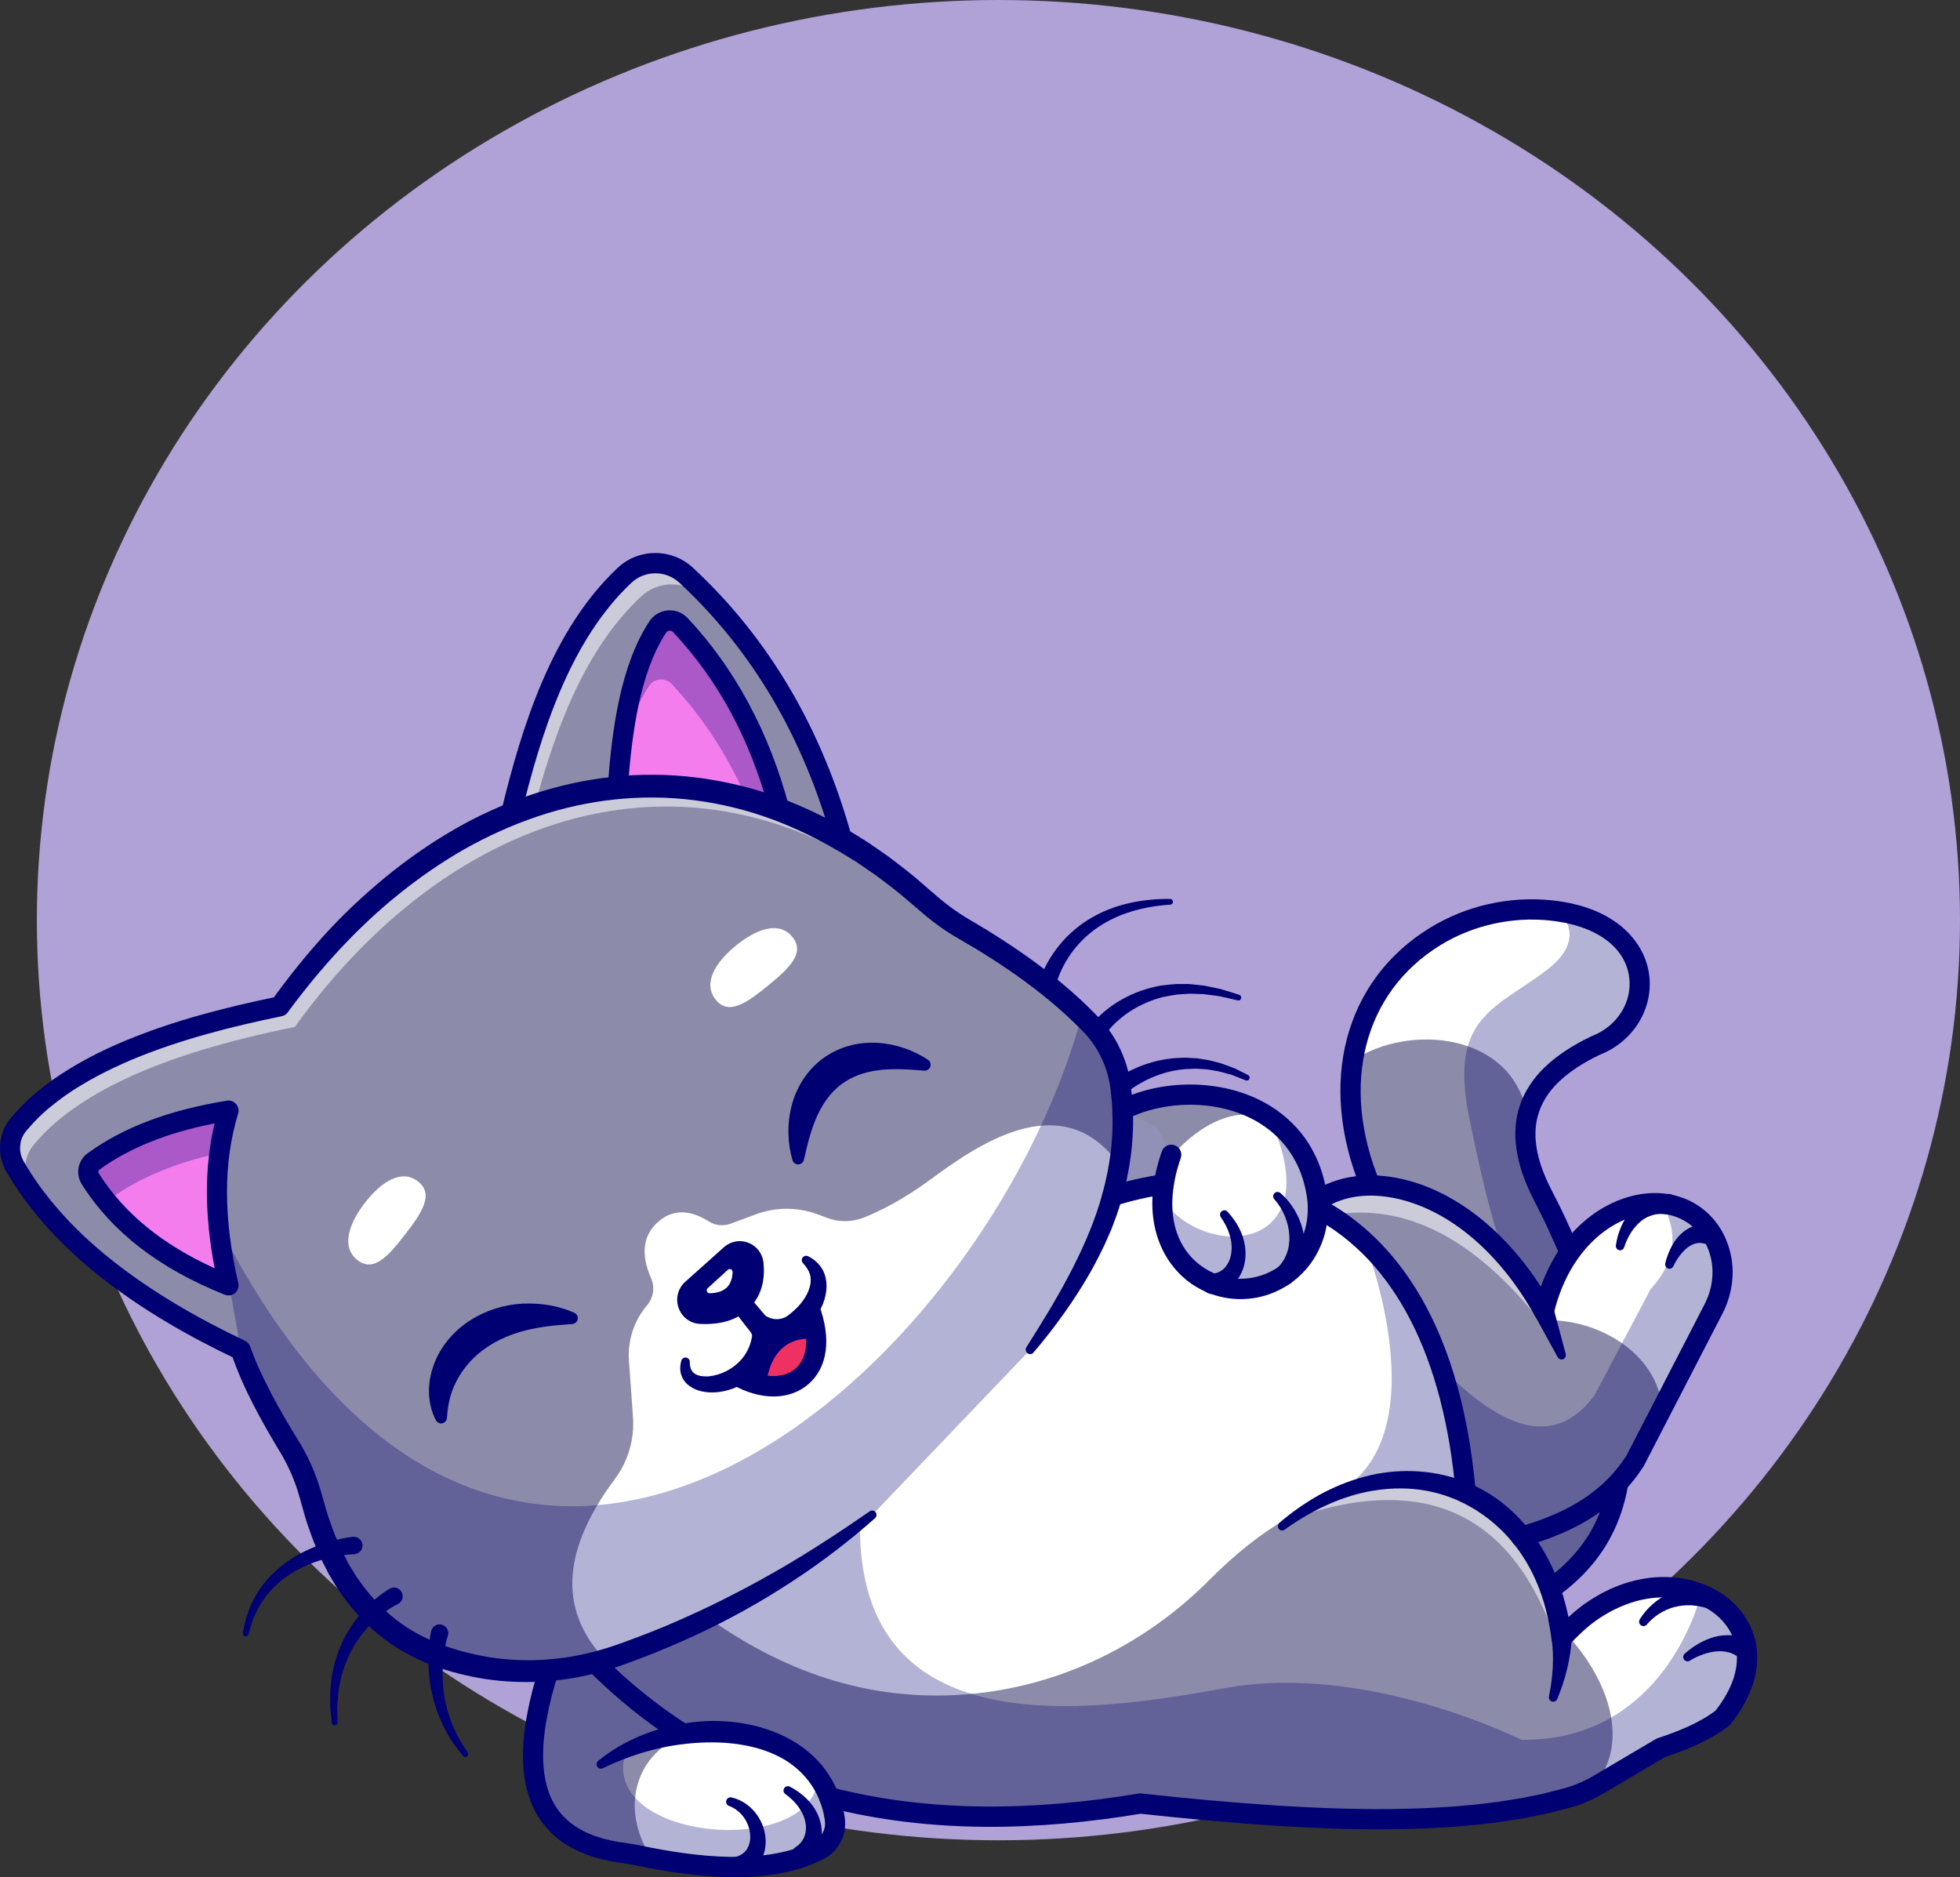 <svg width="638" height="611" viewBox="0 0 638 611" fill="none" xmlns="http://www.w3.org/2000/svg">
<rect x="0" y="0" width="638" height="611" fill="#333333" stroke="none"/>
<ellipse cx="325" cy="299.5" rx="313" ry="299.5" fill="#B0A2D7"/>
<g clip-path="url(#clip0_243_3847)">
<path d="M525.328 467.774C525.402 469.907 525.421 471.983 525.346 474.04C524.692 491.387 517.998 506.166 502.459 517.19L488.509 485.951L443.819 385.855C438.041 371.793 436.209 357.844 438.135 345.235C440.659 328.511 449.765 314.11 464.855 304.823C476.112 297.914 489.388 294.951 502.496 296.291C504.385 296.48 506.18 296.763 507.882 297.103C538.51 303.313 536.79 332.607 517.212 340.233C505.282 345.952 497.223 353.314 494.961 363.167C493.315 370.283 494.699 378.701 499.822 388.724C501.374 391.744 502.926 394.802 504.366 397.878C516.053 423.19 524.486 447.086 525.328 467.774Z" fill="#8C8CAA"/>
<path d="M519.419 340.252C507.47 345.971 499.43 353.333 497.148 363.185C492.754 336.25 458.89 332.815 440.322 345.235C442.865 328.511 451.953 314.11 467.062 304.823C478.318 297.914 491.595 294.951 504.703 296.291C540.848 300.047 540.081 332.211 519.419 340.252Z" fill="white"/>
<g opacity="0.3">
<path d="M504.366 397.916C516.053 423.209 524.486 447.105 525.346 467.774C525.178 467.944 525.028 468.076 524.879 468.227C516.464 476.173 488.734 405.617 488.734 405.617C488.734 405.617 484.676 395.783 478.131 363.185C471.587 330.588 487.481 328.153 503.693 315.563C513.884 307.654 511.266 300.991 507.919 297.141C538.548 303.35 536.827 332.645 517.25 340.271C505.32 345.99 497.26 353.351 494.998 363.204C493.352 370.32 494.736 378.739 499.86 388.762C501.374 391.782 502.926 394.821 504.366 397.916Z" fill="#000072"/>
</g>
<g opacity="0.3">
<path d="M525.347 474.04C524.692 491.387 517.998 506.166 502.459 517.189L488.51 485.951C500.963 481.93 513.884 477.778 525.347 474.04Z" fill="#000072"/>
</g>
<path d="M504.647 520.493C503.618 520.493 502.608 520.002 501.973 519.096C500.926 517.605 501.299 515.547 502.777 514.49C531.311 494.275 531.554 459.827 503.599 399.313C502.178 396.255 500.626 393.216 499.13 390.272C493.278 378.833 491.782 368.603 494.717 359.863C497.784 350.709 505.413 343.329 518.054 337.288C518.129 337.251 518.203 337.213 518.278 337.194C526.431 334.004 531.386 326.152 530.32 318.073C528.993 308.05 519.307 301.142 504.422 299.613C492.006 298.33 479.347 301.199 468.819 307.673C443.894 323 436.152 353.181 449.092 384.59C449.784 386.27 448.999 388.214 447.334 388.913C445.67 389.611 443.744 388.818 443.052 387.138C428.804 352.559 437.574 319.149 465.416 302.029C477.159 294.8 491.258 291.61 505.095 293.045C526.412 295.253 535.444 306.956 536.809 317.205C538.286 328.285 531.685 339.006 520.765 343.31C509.882 348.538 503.394 354.635 500.944 361.996C498.569 369.056 499.897 377.323 504.983 387.252C506.516 390.253 508.106 393.348 509.583 396.538C523.102 425.776 529.853 448.068 530.806 466.698C532.022 490.103 524.093 507.506 506.591 519.908C505.956 520.285 505.301 520.493 504.647 520.493Z" fill="#000072"/>
<path d="M390.62 380.135C389.91 379.192 371.136 358.901 371.136 358.901L364.33 365.281L360.889 389.328" fill="#9191B7"/>
<path d="M495.278 500.164C495.204 500.202 495.129 500.22 495.054 500.239L494.306 498.994C494.643 499.371 494.961 499.767 495.278 500.164Z" fill="#8C8CAA"/>
<path d="M495.278 500.164C495.204 500.202 495.129 500.22 495.054 500.239L494.306 498.994C494.643 499.371 494.961 499.767 495.278 500.164Z" fill="#8C8CAA"/>
<path d="M560.725 559.206C555.564 563.245 548.57 566.303 540.698 568.889L520.522 580.818C519.662 581.328 518.802 581.8 517.904 582.234C515.455 583.48 512.893 584.48 510.256 585.235C474.242 595.484 424.447 592.861 371.23 587.047C334.393 593.238 300.81 592.842 270.873 585.216C270.555 585.141 270.256 585.065 269.938 584.971C270.798 587.179 271.396 589.576 271.77 592.162C271.826 592.672 271.883 593.163 271.845 593.654C271.808 597.24 269.788 600.524 266.535 602.166C265.656 602.6 264.758 603.016 263.842 603.412C250.379 609.112 232.503 608.697 212.139 604.809C210.344 604.469 208.531 604.092 206.717 603.695C205.614 603.45 204.492 603.28 203.37 603.148C177.584 599.958 166.421 583.14 178.257 544.898C178.369 544.483 178.5 544.049 178.65 543.634L241.198 491.009L362.049 389.347C383.309 382.589 409.357 381.872 431.384 394.669L429.028 390.762C437.91 384.703 451.205 384.061 464.968 390.007C478.281 395.783 492.025 407.712 502.609 426.871C503.338 423.794 504.254 420.925 505.32 418.264C508.667 409.864 513.529 403.484 519.026 399.086C519.494 398.69 519.98 398.331 520.447 397.991C526.992 393.216 534.284 391.14 540.867 391.725C548.664 392.386 555.47 396.765 558.855 404.711C561.772 411.582 561.23 419.453 557.808 426.078L541.035 458.6L532.302 475.494C523.757 488.914 510.518 495.917 495.316 500.202C494.998 499.805 494.68 499.409 494.344 499.012L495.092 500.258C495.166 500.239 495.241 500.22 495.316 500.183C496.419 501.542 497.448 502.976 498.42 504.486C503.525 512.32 507.04 522.022 508.386 533.29C508.835 532.762 509.303 532.252 509.77 531.78C509.77 531.78 509.77 531.761 509.789 531.761C524.168 516.529 541.558 514.018 553.713 518.907C568.26 524.721 575.31 541.218 560.725 559.206Z" fill="#8C8CAA"/>
<g opacity="0.55">
<path d="M434.563 395.311C457.021 391.914 479.684 402.144 502.59 431.571C481.385 392.046 457.638 378.701 431.366 391.159L434.563 395.311Z" fill="white"/>
</g>
<path d="M429.907 390.158L431.366 394.651L429.01 390.743C429.309 390.555 429.608 390.347 429.907 390.158Z" fill="white"/>
<g opacity="0.55">
<path d="M420.67 494.256C463.659 479.269 494.063 491.651 508.2 539.387C508.2 492.67 460.125 465.037 420.67 494.256Z" fill="white"/>
</g>
<path d="M560.725 559.206C555.564 563.245 548.57 566.303 540.698 568.889L520.522 580.818C519.662 581.328 518.802 581.8 517.904 582.234C531.498 567.908 523.476 546.333 509.751 531.742C509.751 531.742 509.751 531.723 509.77 531.723C541.371 498.22 587.502 526.193 560.725 559.206Z" fill="white"/>
<path d="M474.598 485.101C461.228 478.835 447.447 482.497 447.447 482.497C425.905 488.669 410.778 497.068 393.5 514.415C373.118 534.857 346.566 548.088 318.013 551.165C285.383 554.676 256.624 545.106 230.521 526.608L241.179 490.99L362.03 389.328C383.291 382.57 409.338 381.853 431.366 394.651C461.938 416.244 475.364 446.917 474.598 485.101Z" fill="white"/>
<path d="M557.77 426.04L540.997 458.563C539.987 441.952 522.167 429.627 503.73 429.702C503.73 429.702 503.319 424.757 505.301 418.245C507.115 412.28 510.948 404.994 519.007 399.067C519.493 398.709 519.961 398.35 520.428 397.973C534.733 387.553 552.572 390.026 558.836 404.692C561.753 411.544 561.192 419.415 557.77 426.04Z" fill="white"/>
<path d="M166.346 264.92C173.919 233.663 184.072 205.312 203.351 187.21C208.961 181.944 217.674 181.982 223.321 187.21C247.555 209.672 264.496 238.363 274.108 273.263" fill="#8C8CAA"/>
<g opacity="0.55">
<path d="M245.124 211.767C240.057 205.52 234.578 199.649 228.632 194.138C222.985 188.909 214.271 188.89 208.661 194.157C190.692 211.012 180.65 236.758 173.246 265.468L166.346 264.92C173.919 233.682 184.072 205.312 203.351 187.21C208.961 181.963 217.693 181.982 223.321 187.21C231.418 194.704 238.692 202.896 245.124 211.767Z" fill="white"/>
</g>
<path d="M364.33 379.135C360.721 400.823 349.203 420.416 335.235 439.366L283.962 492.991C258.045 513.509 230.371 528.59 201.126 538.821C199.742 539.311 198.34 539.764 196.937 540.161C184.503 543.86 171.395 544.899 158.567 542.898C130.051 538.462 110.436 522.55 101.349 487.687C99.796 481.685 97.366 475.966 94.131 470.7C87.792 460.412 81.621 449.087 78.349 439.348C42.858 422.567 18.25 402.729 4.918 379.739C2.413 375.417 2.749 369.962 5.891 366.092C19.279 349.652 46.467 336.458 91.045 327.53C144.805 252.727 229.043 228.415 301.39 293.309C305.204 296.725 309.337 299.783 313.75 302.35C328.484 310.844 341.499 320.093 352.138 330.456C353.073 331.362 354.008 332.305 354.925 333.249C360.31 338.798 363.732 345.952 364.779 353.653C365.938 362.487 365.695 370.962 364.33 379.135Z" fill="#8C8CAA"/>
<g opacity="0.55">
<path d="M360.422 340.629C360.235 340.422 360.029 340.195 359.824 339.988C348.716 328.511 334.692 318.338 318.649 309.089C314.236 306.54 310.084 303.483 306.289 300.047C233.961 235.154 149.723 259.465 95.963 334.268C51.385 343.215 24.197 356.409 10.808 372.85C7.667 376.738 7.33 382.174 9.836 386.497C10.808 388.195 11.855 389.856 12.959 391.517C9.929 387.686 7.255 383.76 4.937 379.739C2.431 375.417 2.768 369.962 5.909 366.092C19.297 349.652 46.486 336.458 91.064 327.53C144.823 252.727 229.062 228.415 301.408 293.309C305.223 296.725 309.355 299.783 313.768 302.35C329.812 311.599 343.817 321.754 354.943 333.249C357.075 335.458 358.926 337.949 360.422 340.629Z" fill="white"/>
</g>
<path d="M364.33 379.135C360.721 400.823 349.203 420.415 335.235 439.366L283.962 492.991C258.045 513.509 230.371 528.59 201.126 538.821C199.742 539.311 198.34 539.764 196.937 540.161C180.95 523.267 183.755 503.392 200.172 481.383C204.473 475.588 206.567 468.434 206.044 461.205L204.735 442.877C204.267 436.365 206.362 429.929 210.55 424.946L210.681 424.795C212.757 422.322 213.205 418.887 211.915 415.98C208.325 407.882 209.372 401.351 215.057 397.029C220.386 392.895 226.313 394.745 230.708 397.557C232.858 398.935 235.532 399.162 237.925 398.275L245.985 395.273C252.454 392.857 259.579 392.839 266.086 395.236L269.396 396.463C273.229 397.878 277.418 397.803 281.232 396.293C286.337 394.254 294.097 390.441 303.259 383.646C319.808 371.396 346.379 353.974 364.33 379.135Z" fill="white"/>
<path d="M253.726 263.523L201.07 256.294C202.603 235.852 205.614 217.015 214.084 204.085C215.767 201.518 219.376 201.254 221.47 203.5C237.271 220.299 247.593 240.59 253.726 263.523Z" fill="#F47DEE"/>
<g opacity="0.3">
<path d="M253.726 263.523L243.965 262.183C237.85 247.536 229.567 234.285 218.665 222.658C216.571 220.431 212.962 220.695 211.279 223.262C206.717 230.208 203.744 238.872 201.724 248.574C203.444 231.152 206.679 215.353 214.084 204.066C215.767 201.499 219.376 201.235 221.47 203.481C237.271 220.299 247.593 240.59 253.726 263.523Z" fill="#000072"/>
</g>
<path d="M74.384 361.487C69.055 379.041 69.747 398.18 74.384 418.339C55.349 410.695 39.66 399.841 29.413 383.703C28.217 381.815 28.684 379.286 30.479 377.984C42.203 369.527 57.125 364.299 74.384 361.487Z" fill="#F47DEE"/>
<g opacity="0.3">
<path d="M74.385 361.487C73.019 365.998 72.047 370.622 71.43 375.322C57.63 378.342 45.588 383.155 35.771 390.271C35.397 390.536 35.098 390.838 34.836 391.196C32.873 388.837 31.059 386.345 29.395 383.722C28.198 381.853 28.666 379.305 30.461 378.003C42.204 369.527 57.125 364.299 74.385 361.487Z" fill="#000072"/>
</g>
<path d="M263.524 425.852C271.508 447.067 256.082 456.977 240.038 447.804L250.285 435.327L263.524 425.852Z" fill="#EF3062"/>
<path d="M334.113 438.498C338.881 430.948 343.574 423.398 347.688 415.602C351.802 407.807 355.448 399.822 357.991 391.517C360.515 383.212 362.067 374.662 362.161 366.036C362.198 364.96 362.105 363.884 362.105 362.808C362.067 361.732 362.067 360.656 361.993 359.58L361.675 356.371C361.563 355.314 361.488 354.182 361.301 353.219C360.665 349.199 359.225 345.329 357.206 341.837C356.177 340.101 354.981 338.459 353.653 336.93C353.335 336.533 352.98 336.194 352.624 335.816C352.269 335.439 351.858 335.042 351.484 334.665C350.717 333.891 349.951 333.136 349.146 332.381C346.005 329.38 342.714 326.511 339.292 323.792C332.467 318.337 325.193 313.411 317.676 308.843C315.788 307.711 313.899 306.597 311.992 305.502C309.954 304.332 307.99 303.067 306.083 301.727C304.176 300.368 302.324 298.934 300.548 297.424C298.734 295.838 297.145 294.517 295.462 293.082C292.19 290.175 288.655 287.608 285.196 284.966L279.811 281.266C278.932 280.625 277.997 280.077 277.062 279.511L274.276 277.812C266.815 273.357 259.036 269.488 250.921 266.525C242.806 263.561 234.372 261.523 225.846 260.447C208.755 258.276 191.253 260.239 174.873 265.77C166.682 268.544 158.754 272.112 151.181 276.396C143.627 280.7 136.446 285.683 129.64 291.176C116.008 302.142 104.135 315.299 93.682 329.474L93.644 329.531C93.139 330.191 92.429 330.625 91.681 330.776C75.095 334.193 58.603 338.383 43.12 344.838C35.397 348.085 27.936 351.917 21.167 356.636C17.839 359.052 14.585 361.581 11.78 364.525C11.033 365.224 10.378 365.998 9.724 366.753C9.069 367.508 8.303 368.319 7.947 368.886C7.087 370.169 6.62 371.698 6.545 373.265C6.47 374.831 6.844 376.417 7.573 377.795C7.723 378.097 8.059 378.607 8.303 379.041L9.125 380.362C9.686 381.23 10.191 382.155 10.79 382.986C11.967 384.684 13.108 386.44 14.417 388.063C15.053 388.894 15.67 389.724 16.324 390.536L18.344 392.933C23.748 399.294 29.919 405.013 36.501 410.242C49.683 420.68 64.437 429.136 79.714 436.403H79.732C80.555 436.799 81.153 437.517 81.453 438.328C83.285 443.557 85.735 448.672 88.353 453.693C90.989 458.714 93.888 463.659 96.898 468.529C100.133 473.663 102.695 479.344 104.396 485.215L105.593 489.405C106.004 490.745 106.341 492.123 106.79 493.444C107.743 496.068 108.585 498.748 109.744 501.278C110.754 503.882 112.1 506.298 113.334 508.771L115.466 512.301C115.803 512.905 116.195 513.471 116.607 514.018L117.803 515.679C121.02 520.077 124.797 524.022 129.079 527.326C133.342 530.648 138.185 533.177 143.271 535.14C148.357 537.122 153.705 538.462 159.165 539.387C170.048 541.123 181.286 540.576 192.038 537.952C194.731 537.292 197.386 536.518 200.023 535.612C202.697 534.649 205.389 533.724 208.044 532.686C213.374 530.685 218.628 528.496 223.808 526.136C229.006 523.815 234.129 521.342 239.197 518.699C244.283 516.132 249.257 513.32 254.212 510.489C264.085 504.751 273.659 498.465 283.121 491.915C283.756 491.462 284.635 491.632 285.065 492.274C285.477 492.878 285.364 493.671 284.841 494.143C276.146 501.863 266.853 508.922 257.092 515.245C247.331 521.606 237.103 527.269 226.538 532.176C221.246 534.63 215.898 536.914 210.457 539.028C207.745 540.104 205.015 541.086 202.266 542.086C199.462 543.068 196.601 543.936 193.702 544.672C182.128 547.598 169.973 548.296 158.1 546.522C152.209 545.597 146.338 544.181 140.672 542.029C135.025 539.859 129.546 536.971 124.703 533.196C119.823 529.458 115.56 524.966 111.951 520.04L110.623 518.171C110.174 517.548 109.744 516.925 109.37 516.265L107.033 512.357C105.668 509.658 104.209 506.978 103.125 504.184C101.872 501.429 100.956 498.578 99.946 495.747C99.46 494.331 99.105 492.878 98.674 491.443C98.263 490.009 97.833 488.537 97.496 487.253C96.019 481.968 93.831 476.966 90.952 472.266C87.922 467.264 85.005 462.168 82.313 456.902C79.62 451.635 77.189 446.218 75.263 440.461L76.984 442.386H76.965C61.37 434.968 46.205 426.305 32.48 415.432C25.636 409.996 19.167 403.994 13.426 397.255L11.294 394.726C10.602 393.858 9.948 392.971 9.256 392.102C7.872 390.366 6.657 388.516 5.385 386.685C4.731 385.779 4.189 384.817 3.59 383.873L2.712 382.457C2.412 381.966 2.151 381.589 1.814 380.928C0.542 378.512 -0.112 375.756 0.019 373.019C0.131 370.282 0.973 367.546 2.525 365.243C3.347 364.016 4.095 363.28 4.843 362.411C5.591 361.562 6.339 360.694 7.162 359.92C10.303 356.636 13.837 353.88 17.446 351.275C24.739 346.198 32.592 342.158 40.633 338.798C56.751 332.098 73.581 327.832 90.428 324.359L88.409 325.661C93.701 318.3 99.366 311.184 105.481 304.464C111.577 297.726 118.233 291.497 125.246 285.702C132.276 279.926 139.756 274.66 147.647 270.092C155.538 265.524 163.896 261.711 172.573 258.786C181.23 255.86 190.224 253.84 199.331 252.859C208.437 251.877 217.674 251.953 226.781 253.085C235.868 254.237 244.844 256.37 253.445 259.522C262.047 262.674 270.293 266.713 278.109 271.432L281.026 273.244C281.999 273.848 282.971 274.433 283.887 275.113L289.497 279.02C293.106 281.795 296.771 284.513 300.155 287.552C301.857 289.024 303.671 290.572 305.223 291.931C306.831 293.309 308.514 294.63 310.234 295.876C311.954 297.103 313.731 298.254 315.563 299.33C317.508 300.463 319.453 301.614 321.379 302.803C329.064 307.541 336.562 312.656 343.649 318.394C347.183 321.263 350.624 324.264 353.915 327.454C354.737 328.247 355.56 329.059 356.346 329.87C356.757 330.286 357.15 330.663 357.561 331.116C357.972 331.569 358.402 332.003 358.795 332.475C360.403 334.325 361.824 336.326 363.058 338.44C365.508 342.687 367.21 347.387 367.939 352.238C368.145 353.483 368.201 354.597 368.332 355.767L368.668 359.24C368.743 360.411 368.743 361.562 368.78 362.732C368.799 363.903 368.874 365.073 368.836 366.224C368.649 375.549 367.023 384.835 364.124 393.612C363.432 395.821 362.554 397.954 361.768 400.124C360.833 402.22 359.954 404.353 358.945 406.41C356.944 410.544 354.775 414.564 352.363 418.415C347.594 426.172 342.209 433.439 336.375 440.272C335.87 440.857 334.973 440.933 334.393 440.423C333.832 439.876 333.739 439.083 334.113 438.498Z" fill="#000072"/>
<path d="M274.127 276.566C272.687 276.566 271.378 275.604 270.966 274.15C261.561 240.024 244.788 211.578 221.115 189.645C216.74 185.587 209.915 185.587 205.576 189.645C185.475 208.521 176.069 238.684 169.506 265.713C169.076 267.487 167.3 268.563 165.542 268.129C163.784 267.695 162.718 265.902 163.148 264.127C169.918 236.154 179.734 204.84 201.107 184.794C207.914 178.396 218.647 178.396 225.528 184.775C250.117 207.558 267.507 237.041 277.249 272.376C277.735 274.131 276.707 275.962 274.968 276.453C274.706 276.529 274.407 276.566 274.127 276.566Z" fill="#000072"/>
<path d="M253.726 266.827C252.286 266.827 250.958 265.864 250.566 264.392C244.264 240.779 233.961 221.601 219.114 205.765C218.684 205.293 218.16 205.255 217.88 205.293C217.618 205.312 217.151 205.425 216.833 205.916C208.175 219.11 205.669 238.91 204.342 256.558C204.211 258.371 202.622 259.748 200.826 259.597C199.031 259.465 197.666 257.88 197.816 256.049C199.2 237.57 201.892 216.713 211.373 202.254C212.719 200.197 214.888 198.913 217.319 198.687C219.768 198.46 222.162 199.385 223.863 201.197C239.253 217.637 250.379 238.306 256.867 262.655C257.335 264.411 256.306 266.223 254.567 266.713C254.287 266.789 254.006 266.827 253.726 266.827Z" fill="#000072"/>
<path d="M74.384 421.661C73.973 421.661 73.562 421.586 73.169 421.435C51.759 412.846 36.538 401.087 26.646 385.515C24.496 382.136 25.337 377.663 28.572 375.341C40.221 366.904 55.05 361.317 73.861 358.259C74.983 358.07 76.105 358.485 76.853 359.354C77.601 360.222 77.844 361.392 77.507 362.487C72.664 378.418 72.683 396.444 77.563 417.641C77.844 418.83 77.432 420.095 76.516 420.887C75.918 421.378 75.151 421.661 74.384 421.661ZM69.859 365.658C54.451 368.678 42.148 373.623 32.387 380.683C31.994 380.966 31.901 381.513 32.162 381.929C40.39 394.896 52.769 405.051 69.878 412.828C66.512 395.292 66.512 379.758 69.859 365.658Z" fill="#000072"/>
<path d="M141.906 462.3C140.467 459.657 139.756 456.562 139.644 453.447C139.532 450.314 140.13 447.143 141.214 444.18C143.384 438.196 147.759 433.175 152.957 429.834C158.156 426.456 164.158 424.644 170.048 424.323C172.984 424.172 175.92 424.36 178.743 424.832C180.146 425.115 181.548 425.38 182.913 425.833C184.278 426.191 185.606 426.739 186.896 427.267C187.868 427.664 188.336 428.796 187.943 429.778C187.663 430.476 187.027 430.91 186.335 430.967H186.223C183.568 431.193 181.006 431.344 178.5 431.665C176.013 431.986 173.582 432.42 171.245 433.005C166.57 434.157 162.269 435.969 158.548 438.479C154.827 440.99 151.705 444.198 149.423 448.03C148.301 449.937 147.329 451.994 146.693 454.221C146.039 456.449 145.665 458.808 145.497 461.375V461.488C145.44 462.564 144.524 463.376 143.458 463.319C142.804 463.281 142.224 462.866 141.906 462.3Z" fill="#000072"/>
<path d="M237.813 408.449C240.524 406.033 244.863 407.656 245.255 411.261C245.854 416.848 244.32 420.68 241.609 423.417C238.767 426.286 234.56 427.89 228.052 427.626C223.995 427.456 222.181 422.397 225.229 419.679L237.813 408.449Z" fill="#000072"/>
<path d="M300.791 348.482C295.499 348.047 290.525 347.727 285.906 348.349C281.307 348.935 277.211 350.426 273.902 352.898C270.592 355.371 267.993 358.882 266.048 363.11C264.085 367.357 262.869 372.227 261.691 377.455L261.673 377.512C261.43 378.55 260.401 379.211 259.373 378.965C258.662 378.795 258.139 378.267 257.952 377.606C256.381 372.132 256.138 366.13 257.596 360.203C258.326 357.24 259.56 354.314 261.261 351.615C262.982 348.935 265.188 346.462 267.825 344.537C270.461 342.611 273.434 341.196 276.501 340.365C279.568 339.516 282.69 339.27 285.701 339.44C291.741 339.818 297.313 341.837 302.044 344.933C302.941 345.518 303.184 346.707 302.605 347.613C302.212 348.236 301.52 348.538 300.847 348.5L300.791 348.482Z" fill="#000072"/>
<path d="M229.417 430.967C228.931 430.967 228.426 430.948 227.921 430.929C224.724 430.797 221.956 428.758 220.89 425.701C219.824 422.68 220.666 419.34 223.059 417.207L235.644 405.957C237.832 403.994 240.898 403.446 243.628 404.522C246.321 405.579 248.191 408.014 248.509 410.902C249.163 417.018 247.63 422.02 243.927 425.757C240.487 429.249 235.719 430.967 229.417 430.967ZM239.982 410.921L227.398 422.171C226.855 422.643 226.949 423.209 227.061 423.511C227.173 423.813 227.454 424.323 228.183 424.341C233.288 424.549 236.934 423.492 239.309 421.095C241.609 418.773 242.469 415.772 242.02 411.619C241.964 411.053 241.59 410.808 241.291 410.695C241.066 410.6 240.505 410.468 239.982 410.921Z" fill="#000072"/>
<path d="M243.628 421.85C245.087 423.435 246.471 425.078 247.854 426.72L249.967 429.268C251.052 430.646 251.706 432.382 251.837 434.176C251.875 434.629 251.875 435.082 251.837 435.516C251.819 435.742 251.8 435.969 251.763 436.195C251.725 436.441 251.688 436.535 251.669 436.705C251.519 437.328 251.426 437.97 251.202 438.574C250.828 439.819 250.36 441.027 249.762 442.179C248.565 444.482 246.919 446.52 245.012 448.2C243.068 449.842 240.88 451.088 238.561 451.975C237.383 452.371 236.205 452.73 234.971 452.938C233.755 453.164 232.503 453.259 231.25 453.221C228.763 453.126 226.051 452.56 223.808 450.635C222.723 449.672 221.882 448.294 221.582 446.879C221.265 445.463 221.452 444.104 221.769 442.896C221.975 442.141 222.76 441.707 223.508 441.914C224.126 442.084 224.537 442.651 224.537 443.274V443.406C224.537 444.331 224.686 445.18 225.004 445.822C225.322 446.463 225.79 446.935 226.388 447.275C226.986 447.634 227.753 447.841 228.557 447.936C229.361 448.03 230.221 448.068 231.1 447.936C234.616 447.52 238.112 445.746 240.581 443.292C241.833 442.065 242.824 440.612 243.554 439.064C243.928 438.29 244.208 437.479 244.433 436.648C244.563 436.233 244.601 435.799 244.713 435.384C244.732 435.289 244.769 435.138 244.769 435.1C244.769 435.063 244.788 435.006 244.788 434.968C244.788 434.874 244.788 434.798 244.788 434.704C244.769 434.345 244.601 433.968 244.395 433.647L242.45 431.193C241.142 429.494 239.814 427.796 238.561 426.04C237.495 424.568 237.832 422.492 239.29 421.416C240.655 420.415 242.507 420.623 243.628 421.85Z" fill="#000072"/>
<path d="M245.741 429.683C250.697 425.38 247.125 428.494 248.228 427.532H248.247L248.266 427.55L248.303 427.588L248.378 427.645L248.528 427.777C248.621 427.871 248.733 427.947 248.845 428.022C249.051 428.192 249.276 428.343 249.5 428.456C249.949 428.721 250.416 428.947 250.921 429.079C251.893 429.419 252.941 429.457 253.932 429.287C254.436 429.211 254.904 429.023 255.371 428.853C255.596 428.74 255.839 428.645 256.045 428.494L256.362 428.287L256.774 427.966C257.896 427.135 258.924 426.173 259.897 425.153C261.766 423.096 263.262 420.68 263.73 418.245C263.879 417.641 263.879 417.037 263.898 416.433C263.861 416.15 263.842 415.848 263.823 415.527L263.599 414.64C263.225 413.451 262.44 412.337 261.449 411.223L261.355 411.129C260.831 410.544 260.869 409.638 261.449 409.109C261.879 408.713 262.514 408.637 263.019 408.883C264.665 409.694 266.254 410.94 267.395 412.677C268.554 414.413 269.059 416.584 269.04 418.641C269.04 420.699 268.554 422.681 267.844 424.493C267.077 426.267 266.142 427.947 264.983 429.438C263.805 430.891 262.571 432.326 261.093 433.477L260.551 433.93L259.859 434.421C259.41 434.761 258.887 435.006 258.401 435.289C257.391 435.78 256.306 436.139 255.184 436.346C252.959 436.743 250.659 436.535 248.565 435.723C247.518 435.327 246.527 434.799 245.648 434.119C245.199 433.779 244.769 433.44 244.376 433.043C244.171 432.854 243.984 432.647 243.815 432.439L243.554 432.118L243.423 431.967L243.348 431.892L243.311 431.854L243.292 431.835V431.816C244.376 430.872 240.786 433.987 245.741 429.683Z" fill="#000072"/>
<path d="M251.763 454.542C247.518 454.542 242.937 453.259 238.412 450.692L241.628 444.935C248.191 448.672 254.96 448.898 258.906 445.482C262.982 441.952 263.543 435.214 260.458 427.022L266.572 424.681C270.686 435.648 269.452 445.048 263.169 450.503C260.065 453.202 256.101 454.542 251.763 454.542Z" fill="#000072"/>
<path d="M265.693 435.893C257.54 434.742 250.472 439.196 249.369 451.22L241.721 448.71L249.556 432.986L263.805 426.644L265.693 435.893Z" fill="#000072"/>
<path d="M136.091 384.571C141.345 388.705 137.325 394.745 131.865 401.804C126.405 408.864 121.599 414.281 116.345 410.128C111.09 405.995 113.334 398.558 118.794 391.498C124.255 384.439 130.837 380.437 136.091 384.571Z" fill="white"/>
<path d="M420.539 413.111C402.345 429.476 368.836 413.564 380.897 377.002V376.983C381.009 376.606 381.14 376.228 381.271 375.87L376.671 367.149L365.415 361.241C380.168 353.899 400.999 354.333 414.798 364.884C414.817 364.884 414.817 364.903 414.817 364.903C421.829 370.283 427.009 378.267 428.654 389.158C430.019 398.029 427.177 407.146 420.539 413.111Z" fill="#8C8CAA"/>
<path d="M257.952 305.011C262.14 310.24 256.867 315.204 249.967 320.829C243.067 326.454 237.177 330.625 232.97 325.397C228.781 320.168 232.633 313.43 239.533 307.805C246.433 302.161 253.763 299.764 257.952 305.011Z" fill="white"/>
<path d="M420.539 413.111C402.345 429.476 368.836 413.564 380.897 377.002V376.983C387.311 369.093 400.867 358.07 414.817 364.884C414.835 364.884 414.836 364.903 414.836 364.903C421.848 370.282 427.027 378.267 428.673 389.158C430.019 398.029 427.177 407.146 420.539 413.111Z" fill="white"/>
<path d="M403.841 422.85C398.343 422.85 392.808 421.246 387.984 417.962C378.242 411.336 370.557 396.519 378.186 374.775C378.784 373.057 380.654 372.151 382.356 372.774C384.057 373.378 384.955 375.266 384.338 376.983C378.915 392.423 381.627 405.693 391.612 412.469C399.895 418.094 410.89 417.339 418.332 410.638C423.98 405.561 426.635 397.708 425.419 389.649C423.25 375.247 414.667 367.942 407.861 364.356C395.856 358.032 379.383 357.976 366.854 364.205C365.228 365.016 363.264 364.337 362.479 362.695C361.675 361.052 362.348 359.071 363.975 358.278C378.279 351.162 397.147 351.256 410.909 358.504C419.062 362.808 429.327 371.528 431.927 388.667C433.479 398.954 430.038 409.015 422.727 415.583C417.36 420.397 410.61 422.85 403.841 422.85Z" fill="#000072"/>
<path d="M399.577 394.405C401.241 396.217 402.7 398.275 403.766 400.615C404.832 402.937 405.467 405.561 405.43 408.279C405.411 410.997 404.663 413.866 402.906 416.32C401.185 418.773 398.287 420.642 395.22 421.133L395.052 421.152C393.257 421.435 391.574 420.208 391.294 418.396C391.013 416.584 392.229 414.885 394.024 414.602C394.173 414.583 394.323 414.564 394.472 414.564C395.987 414.526 397.389 413.941 398.549 412.771C399.689 411.601 400.512 409.864 400.774 407.958C401.073 406.032 400.886 403.956 400.269 401.955C399.671 399.955 398.661 398.029 397.427 396.217L397.389 396.161C396.941 395.519 397.109 394.632 397.745 394.198C398.324 393.782 399.11 393.877 399.577 394.405Z" fill="#000072"/>
<path d="M416.762 388.309C418.688 389.97 420.315 391.97 421.586 394.179C422.858 396.406 423.811 398.841 424.316 401.446C424.821 404.051 424.859 406.825 424.26 409.562C423.662 412.299 422.409 414.942 420.651 417.169L420.614 417.207C419.492 418.641 417.416 418.887 415.995 417.735C414.574 416.584 414.331 414.508 415.472 413.073C415.565 412.96 415.659 412.846 415.771 412.752C417.117 411.431 418.183 409.845 418.856 408.014C419.529 406.183 419.81 404.145 419.679 402.069C419.436 397.897 417.716 393.594 414.817 390.347L414.799 390.328C414.275 389.743 414.331 388.856 414.911 388.327C415.434 387.855 416.238 387.855 416.762 388.309Z" fill="#000072"/>
<path d="M477.122 489.197C475.439 489.197 474.018 487.895 473.868 486.177C469.941 441.348 453.898 410.242 427.495 396.236C425.887 395.387 425.288 393.386 426.111 391.782C426.953 390.158 428.935 389.554 430.524 390.385C450.382 400.917 475.14 425.965 480.375 485.592C480.544 487.404 479.197 489.009 477.402 489.178C477.309 489.197 477.215 489.197 477.122 489.197Z" fill="#000072"/>
<path d="M362.03 392.631C360.646 392.631 359.356 391.725 358.907 390.328C358.365 388.592 359.319 386.742 361.039 386.194C366.724 384.382 372.558 383.061 378.373 382.249C380.149 382.004 381.814 383.269 382.057 385.062C382.3 386.874 381.047 388.535 379.271 388.78C373.829 389.535 368.35 390.781 363.003 392.499C362.685 392.593 362.348 392.631 362.03 392.631Z" fill="#000072"/>
<path d="M495.054 503.524C493.614 503.524 492.305 502.561 491.894 501.108C491.408 499.352 492.436 497.521 494.175 497.049C511.079 492.331 522.28 484.931 529.423 473.795L554.853 424.53C557.938 418.566 558.275 411.808 555.788 405.995C552.534 398.35 545.373 394.235 536.678 395.009C524.897 396.028 510.761 406.523 505.75 427.626C505.432 428.947 504.347 429.948 503.02 430.136C501.692 430.325 500.364 429.664 499.71 428.475C488.565 408.297 472.466 394.386 455.524 390.328C445.951 388.025 437.181 389.158 430.823 393.518C429.327 394.537 427.289 394.141 426.279 392.631C425.27 391.121 425.662 389.063 427.158 388.044C435.049 382.646 445.67 381.174 457.039 383.911C473.831 387.95 489.762 400.502 501.561 418.792C509.003 398.124 524.336 389.479 536.117 388.441C547.598 387.44 557.434 393.178 561.809 403.39C565.081 411.034 564.651 419.868 560.668 427.588L535.163 476.985C535.126 477.079 535.07 477.155 535.014 477.249C526.954 489.896 514.538 498.22 495.933 503.429C495.634 503.486 495.353 503.524 495.054 503.524Z" fill="#000072"/>
<path d="M505.619 425.606L509.658 440.707C509.863 441.462 509.415 442.254 508.667 442.462C508.031 442.632 507.376 442.33 507.059 441.782L499.56 428.098C498.681 426.493 499.261 424.474 500.851 423.568C502.44 422.681 504.441 423.266 505.338 424.87C505.45 425.097 505.544 425.361 505.619 425.606Z" fill="#000072"/>
<path d="M542.063 411.204C542.456 409.543 542.979 408.09 543.69 406.58C544.4 405.089 545.279 403.635 546.495 402.314C547.71 401.012 549.281 399.841 551.151 399.143C553.039 398.407 555.078 398.369 557.022 398.558C558.836 398.728 560.164 400.351 559.995 402.182C559.827 404.013 558.219 405.353 556.405 405.183C556.199 405.164 555.994 405.126 555.807 405.07L555.62 405.013C554.647 404.73 553.656 404.447 552.665 404.598C551.674 404.73 550.646 405.126 549.636 405.825C548.645 406.523 547.71 407.486 546.887 408.543C546.065 409.6 545.298 410.865 544.737 412.054L544.7 412.148C544.363 412.847 543.54 413.167 542.83 412.828C542.231 412.526 541.913 411.846 542.063 411.204Z" fill="#000072"/>
<path d="M525.982 405.353C526.281 403.258 526.823 401.389 527.609 399.483C528.394 397.595 529.46 395.764 530.881 394.122C532.265 392.461 534.135 391.083 536.192 390.139C538.267 389.12 540.53 388.799 542.774 388.629C544.587 388.478 546.177 389.856 546.308 391.687C546.457 393.518 545.092 395.122 543.278 395.255C543.11 395.273 542.961 395.273 542.792 395.255L542.512 395.236C541.053 395.122 539.52 395.009 538.136 395.462C536.734 395.84 535.35 396.463 534.135 397.501C532.919 398.501 531.816 399.785 530.9 401.219C530.002 402.654 529.198 404.315 528.712 405.881L528.675 405.995C528.432 406.731 527.646 407.146 526.917 406.901C526.281 406.674 525.888 406.014 525.982 405.353Z" fill="#000072"/>
<path d="M271.845 593.654C271.808 597.24 269.788 600.524 266.535 602.166C252.81 609.15 233.905 608.962 212.139 604.809C200.92 588.029 207.427 568.266 226.051 563.868C226.051 563.849 267.189 560.678 271.845 593.654Z" fill="white"/>
<path d="M416.481 495.653C420.445 492.236 424.765 489.216 429.365 486.63C433.983 484.082 438.92 482.044 444.081 480.666C454.384 477.891 465.697 478.155 476 481.93C481.142 483.799 485.966 486.592 490.174 490.122C494.4 493.633 498.009 497.842 500.982 502.41C506.947 511.583 510.294 522.173 511.603 532.837L505.918 531.044C508.854 527.816 512.07 524.777 515.623 522.173C519.232 519.624 523.14 517.473 527.328 515.925C535.65 512.829 545.167 512.244 553.825 515.396C558.107 516.963 562.221 519.417 565.437 522.928C568.634 526.42 570.972 530.893 571.72 535.687C572.449 540.482 571.72 545.333 570.074 549.636C568.447 553.959 565.998 557.809 563.249 561.282C563.1 561.471 562.931 561.641 562.744 561.773L562.707 561.792C559.472 564.302 555.975 566.209 552.441 567.851C548.907 569.474 545.298 570.814 541.671 572.004L542.306 571.72L523.495 582.838C521.981 583.744 520.204 584.782 518.465 585.594C516.707 586.443 514.894 587.179 513.024 587.783C511.135 588.425 509.359 588.803 507.545 589.293C505.75 589.746 503.955 590.256 502.122 590.596L496.681 591.709L491.202 592.596C489.388 592.917 487.556 593.125 485.723 593.352C483.891 593.559 482.058 593.823 480.226 593.993C476.561 594.314 472.896 594.692 469.231 594.843C467.398 594.937 465.566 595.069 463.733 595.145L458.236 595.315C443.576 595.711 428.953 595.126 414.387 594.201C399.821 593.257 385.31 591.879 370.837 590.313L371.716 590.294C354.775 593.106 337.609 594.748 320.369 594.616C303.147 594.465 285.851 592.521 269.059 588.161C267.301 587.708 266.254 585.915 266.703 584.14C267.152 582.366 268.928 581.309 270.686 581.762C286.879 585.971 303.633 587.859 320.406 588.01C337.198 588.142 354.008 586.556 370.632 583.782C370.931 583.725 371.23 583.725 371.529 583.763C385.946 585.33 400.363 586.689 414.798 587.632C429.234 588.538 443.688 589.123 458.068 588.727L463.453 588.557C465.248 588.501 467.043 588.368 468.838 588.274C472.428 588.123 476 587.746 479.571 587.444C481.348 587.293 483.124 587.028 484.901 586.821C486.677 586.613 488.453 586.405 490.211 586.084L495.503 585.235L500.739 584.159C502.496 583.838 504.198 583.348 505.918 582.913C507.62 582.46 509.415 582.064 510.967 581.536C512.556 581.007 514.127 580.365 515.642 579.648C517.194 578.912 518.559 578.119 520.167 577.156L538.978 566.039C539.184 565.926 539.408 565.812 539.614 565.756C543.073 564.623 546.457 563.359 549.692 561.886C552.927 560.395 555.994 558.696 558.668 556.62L558.144 557.149C560.556 554.11 562.595 550.844 563.904 547.371C565.212 543.917 565.717 540.255 565.194 536.782C564.652 533.309 562.987 530.1 560.594 527.477C558.2 524.834 554.984 522.909 551.544 521.644C544.588 519.115 536.603 519.492 529.498 522.173C525.926 523.494 522.523 525.344 519.363 527.59C516.24 529.874 513.379 532.573 510.743 535.48L510.668 535.555C509.415 536.876 507.339 536.914 506.03 535.65C505.469 535.102 505.133 534.404 505.039 533.668C503.824 523.852 500.813 514.226 495.409 506.147C492.735 502.108 489.482 498.484 485.817 495.426C484.938 494.615 483.91 493.992 482.975 493.237C482.021 492.519 480.993 491.915 480.002 491.236C478.973 490.651 477.926 490.066 476.879 489.499C475.794 489.027 474.747 488.423 473.625 487.989C469.212 486.139 464.481 485.007 459.676 484.629C454.851 484.233 449.952 484.592 445.147 485.535C435.498 487.48 426.373 492.01 418.164 497.899H418.145C417.51 498.352 416.631 498.201 416.182 497.559C415.827 496.936 415.939 496.125 416.481 495.653Z" fill="#000072"/>
<path d="M222.256 567.624C221.657 567.624 221.059 567.454 220.517 567.115C210.12 560.471 200.266 552.505 191.253 543.464C189.963 542.18 189.963 540.085 191.234 538.802C192.506 537.499 194.581 537.499 195.853 538.783C204.529 547.484 214.009 555.148 224.013 561.528C225.547 562.509 225.995 564.548 225.023 566.077C224.387 567.077 223.34 567.624 222.256 567.624Z" fill="#000072"/>
<path d="M181.735 544.634C180.202 549.429 178.911 554.298 178.014 559.187C177.528 561.622 177.247 564.076 176.985 566.53C176.798 568.965 176.724 571.399 176.836 573.797C177.098 578.572 178.107 583.215 180.351 587.104C182.558 591.011 185.98 594.031 190.093 596.088C194.207 598.165 198.919 599.26 203.725 599.882C205.071 600.109 206.492 600.317 207.783 600.562L211.485 601.317C213.953 601.789 216.421 602.261 218.908 602.638C228.8 604.186 238.823 605.016 248.528 603.884C253.352 603.318 258.083 602.223 262.458 600.411L264.066 599.675L264.87 599.297C265.17 599.165 265.263 599.071 265.487 598.976C266.217 598.523 266.852 597.938 267.357 597.259C267.844 596.56 268.236 595.786 268.404 594.975C268.517 594.56 268.554 594.144 268.573 593.729C268.573 593.521 268.573 593.314 268.554 593.106C268.517 592.88 268.535 592.729 268.479 592.408C267.825 587.764 266.03 583.442 263.281 579.818C260.532 576.194 256.849 573.249 252.585 571.286C248.359 569.267 243.666 568.134 238.935 567.549C234.167 566.983 229.324 567.02 224.481 567.473C214.776 568.361 205.24 571.192 196.208 575.552C195.497 575.892 194.656 575.59 194.319 574.891C194.039 574.287 194.207 573.589 194.693 573.174C198.77 569.814 203.407 567.115 208.306 565.057C213.205 563.019 218.385 561.547 223.695 560.81C228.987 560.018 234.41 559.942 239.795 560.641C245.162 561.301 250.491 562.83 255.484 565.246C256.718 565.85 257.933 566.586 259.13 567.266L260.869 568.474C261.43 568.889 262.047 569.248 262.552 569.738C263.618 570.663 264.758 571.513 265.693 572.589L267.17 574.136C267.638 574.684 268.049 575.269 268.479 575.816C271.939 580.365 274.145 585.877 274.949 591.426C275.005 591.728 275.043 592.238 275.08 592.653C275.099 593.087 275.117 593.521 275.099 593.956C275.061 594.824 274.968 595.692 274.762 596.523C274.388 598.221 273.621 599.807 272.63 601.204C271.621 602.6 270.33 603.771 268.872 604.658C268.517 604.847 268.087 605.111 267.787 605.243L266.852 605.677L264.983 606.545C259.896 608.659 254.586 609.849 249.294 610.472C238.673 611.698 228.146 610.773 217.899 609.188C215.337 608.792 212.775 608.32 210.232 607.829L206.436 607.055C205.202 606.829 204.099 606.678 202.94 606.47C197.648 605.771 192.262 604.563 187.195 602.034C184.671 600.77 182.259 599.184 180.127 597.221C177.976 595.277 176.125 592.955 174.685 590.426C171.787 585.348 170.609 579.629 170.31 574.155C170.179 571.399 170.273 568.681 170.478 565.982C170.74 563.302 171.077 560.622 171.581 558.017C172.554 552.769 173.919 547.654 175.508 542.652C176.069 540.916 177.902 539.953 179.622 540.519C181.342 541.029 182.296 542.898 181.735 544.634Z" fill="#000072"/>
<path d="M238.056 585.046C240.524 585.575 242.88 586.896 244.713 588.727C246.564 590.558 247.948 592.88 248.677 595.466C249.406 598.033 249.5 600.977 248.471 603.808C247.966 605.205 247.144 606.545 246.096 607.678C245.049 608.81 243.797 609.698 242.488 610.358L242.375 610.415C240.749 611.226 238.785 610.566 237.962 608.924C237.158 607.282 237.813 605.3 239.44 604.469C239.589 604.394 239.739 604.337 239.888 604.28C241.384 603.79 242.581 602.921 243.329 601.543C244.096 600.184 244.376 598.354 244.114 596.504C243.871 594.654 243.105 592.804 241.927 591.275C240.749 589.727 239.159 588.501 237.289 587.802H237.271C236.541 587.538 236.167 586.707 236.448 585.971C236.691 585.273 237.383 584.914 238.056 585.046Z" fill="#000072"/>
<path d="M257.092 581.536C259.093 582.574 260.981 583.895 262.645 585.556C264.291 587.217 265.712 589.237 266.591 591.596C267.47 593.937 267.806 596.674 267.208 599.373C266.628 602.053 265.095 604.582 263.075 606.376L262.945 606.489C261.58 607.697 259.504 607.565 258.307 606.206C257.11 604.828 257.241 602.733 258.588 601.525C258.719 601.411 258.849 601.298 258.98 601.223C260.271 600.392 261.262 599.241 261.823 597.806C262.384 596.39 262.496 594.692 262.14 592.993C261.785 591.275 260.962 589.576 259.841 588.048C258.719 586.519 257.279 585.141 255.671 583.97L255.633 583.952C254.997 583.499 254.867 582.612 255.315 581.97C255.727 581.403 256.493 581.234 257.092 581.536Z" fill="#000072"/>
<path d="M511.621 533.158C511.229 540.161 509.452 546.88 506.891 553.034C506.591 553.751 505.769 554.091 505.039 553.789C504.404 553.525 504.067 552.845 504.198 552.184C505.507 545.861 505.9 539.481 505.077 533.366C504.834 531.554 506.087 529.874 507.882 529.628C509.677 529.383 511.341 530.648 511.584 532.46C511.621 532.667 511.621 532.875 511.603 533.083L511.621 533.158Z" fill="#000072"/>
<path d="M533.742 527.137C534.34 526.117 534.958 525.306 535.649 524.475C536.341 523.664 537.089 522.909 537.893 522.191C539.501 520.776 541.334 519.549 543.335 518.662C545.335 517.775 547.486 517.095 549.692 516.85C550.796 516.642 551.899 516.68 553.002 516.623C554.105 516.604 555.19 516.736 556.312 516.793C558.126 516.887 559.509 518.473 559.416 520.285C559.322 522.116 557.752 523.513 555.956 523.418C555.807 523.418 555.657 523.399 555.508 523.362L555.134 523.286C554.311 523.116 553.469 522.871 552.628 522.739C551.787 522.663 550.926 522.475 550.085 522.512C548.365 522.418 546.663 522.682 544.999 523.097C543.316 523.532 541.689 524.268 540.175 525.211C539.408 525.683 538.697 526.231 538.005 526.816C537.332 527.382 536.64 528.081 536.136 528.685L536.042 528.798C535.537 529.383 534.658 529.458 534.06 528.949C533.499 528.496 533.387 527.722 533.742 527.137Z" fill="#000072"/>
<path d="M548.365 538.292C549.767 537.009 551.188 536.008 552.778 535.064C554.349 534.158 556.069 533.384 557.901 532.856C559.753 532.327 561.753 532.139 563.81 532.29C565.886 532.441 567.887 533.158 569.794 534.102C571.421 534.913 572.113 536.895 571.308 538.537C570.504 540.18 568.541 540.878 566.914 540.066C566.746 539.991 566.596 539.896 566.447 539.783L566.278 539.67C565.269 538.934 564.166 538.217 562.894 537.877C561.622 537.537 560.239 537.367 558.78 537.499C557.322 537.631 555.826 537.971 554.367 538.481C552.927 538.99 551.413 539.689 550.141 540.482L550.048 540.538C549.393 540.953 548.515 540.746 548.122 540.066C547.748 539.481 547.879 538.745 548.365 538.292Z" fill="#000072"/>
<path d="M338.152 319.961C338.357 319.206 338.526 318.715 338.75 318.13C338.956 317.564 339.18 317.016 339.423 316.469C339.891 315.393 340.414 314.336 340.975 313.317C342.116 311.278 343.425 309.372 344.883 307.579C347.8 304.011 351.372 301.01 355.28 298.726C359.207 296.461 363.451 294.857 367.771 293.913C372.109 292.95 376.503 292.554 380.879 292.592C381.402 292.592 381.814 293.026 381.814 293.535C381.814 294.026 381.421 294.441 380.935 294.46C376.69 294.724 372.502 295.423 368.481 296.631C364.461 297.82 360.665 299.594 357.262 301.897C353.877 304.238 350.923 307.126 348.586 310.429C347.408 312.09 346.398 313.845 345.538 315.657C345.126 316.563 344.734 317.507 344.397 318.432C344.229 318.904 344.079 319.376 343.948 319.829C343.817 320.263 343.687 320.81 343.63 321.112V321.131C343.35 322.679 341.891 323.698 340.358 323.415C338.825 323.132 337.815 321.66 338.096 320.112C338.114 320.112 338.133 320.017 338.152 319.961Z" fill="#000072"/>
<path d="M354.756 334.136C354.98 333.815 355.167 333.589 355.373 333.343C355.56 333.098 355.766 332.872 355.953 332.664C356.345 332.211 356.738 331.796 357.149 331.399C357.953 330.569 358.832 329.833 359.674 329.078C361.45 327.662 363.283 326.341 365.265 325.265C369.192 323.056 373.474 321.584 377.812 320.81C379.999 320.584 382.187 320.206 384.375 320.301H386.021C386.563 320.301 387.105 320.282 387.647 320.357L390.882 320.697C391.967 320.773 393.014 321.018 394.08 321.244L397.24 321.905C399.315 322.49 401.354 323.17 403.392 323.811C403.878 323.962 404.159 324.491 404.009 324.982C403.859 325.454 403.392 325.737 402.924 325.623L402.831 325.605C400.793 325.152 398.792 324.623 396.772 324.227L393.706 323.83C392.677 323.698 391.668 323.528 390.639 323.547L387.573 323.453C387.068 323.415 386.563 323.472 386.039 323.509L384.525 323.623C382.486 323.679 380.523 324.189 378.541 324.529C374.652 325.529 370.949 327.133 367.658 329.323C365.994 330.38 364.479 331.664 363.04 332.985C362.366 333.683 361.656 334.363 361.039 335.118C360.721 335.476 360.422 335.854 360.141 336.231C359.992 336.42 359.842 336.609 359.73 336.798C359.599 336.986 359.468 337.175 359.393 337.288C358.627 338.647 356.906 339.119 355.56 338.327C354.214 337.553 353.746 335.816 354.532 334.457C354.569 334.382 354.625 334.306 354.681 334.231L354.756 334.136Z" fill="#000072"/>
<path d="M362.946 351.502C363.208 351.294 363.414 351.162 363.619 351.011C363.825 350.86 364.049 350.709 364.255 350.577C364.666 350.312 365.097 350.029 365.527 349.784C366.368 349.274 367.228 348.84 368.107 348.387C368.986 347.972 369.865 347.576 370.762 347.198C371.679 346.877 372.557 346.5 373.474 346.216C377.12 345.046 380.935 344.348 384.749 344.31C385.703 344.235 386.656 344.31 387.591 344.367C388.545 344.423 389.48 344.423 390.415 344.593L393.201 345.027C394.117 345.216 395.034 345.48 395.931 345.707C397.764 346.103 399.484 346.877 401.242 347.5L401.896 347.745L402.513 348.047L403.766 348.67L406.253 349.916C406.72 350.143 406.907 350.709 406.683 351.181C406.477 351.615 405.954 351.822 405.505 351.653L405.411 351.615L402.924 350.633L401.69 350.143L401.073 349.897L400.438 349.727C398.736 349.293 397.072 348.689 395.333 348.482C394.473 348.349 393.612 348.161 392.752 348.066L390.153 347.896C389.293 347.802 388.414 347.896 387.554 347.915C386.694 347.953 385.834 347.934 384.974 348.085C381.552 348.425 378.205 349.35 375.082 350.671C374.296 350.973 373.53 351.388 372.763 351.747C372.015 352.143 371.267 352.559 370.538 352.974C369.827 353.427 369.098 353.861 368.425 354.352C368.07 354.578 367.752 354.843 367.434 355.088C367.266 355.22 367.116 355.333 366.966 355.465C366.817 355.598 366.649 355.73 366.574 355.805C365.471 356.9 363.675 356.881 362.591 355.767C361.506 354.654 361.525 352.842 362.628 351.747C362.703 351.671 362.778 351.615 362.853 351.539L362.946 351.502Z" fill="#000072"/>
<path d="M115.204 505.883C114.4 505.902 113.39 505.996 112.456 506.11C111.502 506.223 110.567 506.374 109.613 506.544C107.725 506.902 105.855 507.355 104.004 507.941C100.339 509.111 96.786 510.734 93.626 512.924C90.447 515.094 87.661 517.85 85.492 521.097C83.304 524.324 81.827 528.043 80.892 531.912V531.931C80.78 532.441 80.256 532.743 79.77 532.63C79.284 532.516 78.984 532.044 79.059 531.554C79.714 527.42 81.004 523.324 83.117 519.606C85.211 515.887 88.053 512.565 91.401 509.885C94.729 507.167 98.506 505.09 102.433 503.486C104.415 502.693 106.434 502.014 108.491 501.466C109.52 501.202 110.567 500.938 111.614 500.73C112.699 500.523 113.671 500.334 114.905 500.221C116.457 500.07 117.822 501.202 117.99 502.75C118.14 504.298 117.018 505.694 115.485 505.864C115.41 505.864 115.335 505.883 115.26 505.883H115.204Z" fill="#000072"/>
<path d="M129.396 522.154C129.266 522.21 129.06 522.305 128.873 522.418C128.686 522.512 128.499 522.626 128.293 522.739C127.901 522.965 127.508 523.192 127.134 523.437C126.349 523.909 125.601 524.475 124.853 525.004C124.123 525.57 123.394 526.155 122.684 526.778C122.01 527.42 121.281 528.024 120.645 528.722C118.028 531.422 115.746 534.479 114.063 537.915C113.577 538.726 113.278 539.651 112.885 540.519C112.511 541.407 112.119 542.275 111.876 543.219L111.034 545.993C110.828 546.937 110.66 547.9 110.473 548.843L110.193 550.278C110.118 550.75 110.099 551.241 110.062 551.731L109.819 554.657C109.763 555.148 109.763 555.639 109.781 556.129L109.819 557.602L109.875 560.546V560.641C109.894 561.169 109.482 561.584 108.959 561.603C108.472 561.622 108.061 561.245 108.005 560.754L107.706 557.715L107.556 556.186C107.5 555.676 107.444 555.167 107.481 554.657L107.5 551.562C107.519 551.052 107.481 550.523 107.537 550.014L107.706 548.466C107.818 547.447 107.911 546.409 108.061 545.37L108.715 542.313C108.902 541.274 109.258 540.293 109.576 539.311C109.912 538.33 110.174 537.292 110.641 536.348C112.193 532.441 114.456 528.817 117.149 525.57C117.803 524.74 118.57 524.003 119.262 523.211C120.01 522.456 120.776 521.72 121.562 521.002C122.366 520.304 123.17 519.606 124.049 518.983C124.46 518.643 124.927 518.341 125.376 518.039C125.601 517.888 125.825 517.737 126.068 517.586C126.311 517.435 126.536 517.284 126.853 517.114L126.91 517.076C128.275 516.321 129.976 516.831 130.724 518.209C131.472 519.587 130.967 521.304 129.602 522.059C129.546 522.078 129.471 522.116 129.396 522.154Z" fill="#000072"/>
<path d="M145.74 532.535C145.534 533.158 145.31 533.989 145.141 534.762C144.954 535.555 144.824 536.348 144.674 537.16C144.543 537.971 144.45 538.783 144.337 539.594C144.281 540.406 144.188 541.237 144.132 542.067C143.945 545.37 144.113 548.692 144.655 551.977L144.842 553.204C144.917 553.619 145.029 554.015 145.123 554.412C145.328 555.223 145.478 556.035 145.702 556.847C146.226 558.432 146.656 560.055 147.367 561.584C148.582 564.718 150.358 567.606 152.228 570.418L152.266 570.475C152.546 570.909 152.434 571.494 152.004 571.777C151.593 572.041 151.069 571.966 150.751 571.588C148.545 568.851 146.394 565.982 144.824 562.773C143.945 561.207 143.309 559.546 142.598 557.885C142.281 557.054 142.019 556.186 141.738 555.337C141.607 554.902 141.439 554.487 141.327 554.053L140.99 552.751C140.074 549.259 139.569 545.653 139.457 542.011C139.42 541.105 139.438 540.199 139.438 539.274C139.476 538.368 139.494 537.443 139.569 536.537C139.644 535.631 139.719 534.706 139.85 533.781C139.962 532.837 140.111 531.988 140.355 530.931C140.691 529.402 142.206 528.439 143.72 528.798C145.235 529.138 146.189 530.666 145.833 532.195C145.815 532.271 145.796 532.365 145.759 532.441L145.74 532.535Z" fill="#000072"/>
<path d="M238.467 414.017C238.299 418.943 235.438 420.85 230.988 420.944C230.146 420.963 229.716 419.887 230.352 419.302L236.934 413.299C237.532 412.752 238.486 413.205 238.467 414.017Z" fill="white"/>
<g opacity="0.3">
<path d="M364.33 379.135C360.721 400.823 349.203 420.416 335.235 439.366L283.962 492.991C258.045 513.509 230.371 528.59 201.126 538.821C199.742 539.311 198.34 539.764 196.937 540.161C184.503 543.86 171.395 544.899 158.567 542.898C130.051 538.462 110.436 522.55 101.349 487.687C99.796 481.685 97.366 475.966 94.131 470.7C87.792 460.412 81.621 449.087 78.349 439.348L71.168 398.766C165.897 585.537 320.537 447.143 352.138 330.456C353.073 331.362 354.008 332.305 354.925 333.249C360.31 338.798 363.732 345.952 364.779 353.653C365.938 362.487 365.695 370.962 364.33 379.135Z" fill="#000072"/>
</g>
<g opacity="0.3">
<path d="M560.725 559.206C555.564 563.245 548.571 566.303 540.698 568.889L520.522 580.818C519.662 581.328 518.802 581.8 517.904 582.234C515.455 583.48 512.893 584.48 510.257 585.235C474.242 595.484 424.447 592.861 371.23 587.047C334 593.295 300.099 592.842 269.919 584.971C270.779 587.179 271.378 589.576 271.752 592.162C271.808 592.672 271.864 593.163 271.827 593.654C267.189 560.697 226.033 563.849 226.033 563.849C224.275 564.265 222.611 564.831 221.059 565.51L193.534 541.123C224.948 530.723 254.175 516.51 279.923 496.143C279.306 568.021 352.999 557.809 398.979 549.429C444.979 541.048 495.279 566.303 495.279 566.303C541.577 566.756 553.171 521.002 553.675 518.869C568.261 524.721 575.31 541.218 560.725 559.206Z" fill="#000072"/>
</g>
<g opacity="0.3">
<path d="M557.77 426.04L540.998 458.563L532.265 475.456C523.72 488.876 510.481 495.879 495.279 500.164C496.382 501.523 497.41 502.957 498.383 504.467C497.99 504.373 497.597 504.298 497.205 504.184C491.782 493.444 483.386 487.706 476.842 484.724L467.193 443.047C487.369 464.338 505.339 472.398 518.933 454.316L537.314 419.566C549.562 406.372 542.606 394.349 540.811 391.706C548.608 392.367 555.414 396.746 558.799 404.692C561.753 411.544 561.192 419.415 557.77 426.04Z" fill="#000072"/>
</g>
<g opacity="0.3">
<path d="M444.642 405.617C444.642 405.617 470.465 471.719 431.366 487.857C447.484 481.855 463.117 478.872 477.122 485.894C473.438 453.787 464.238 425.814 444.642 405.617Z" fill="#000072"/>
</g>
<g opacity="0.3">
<path d="M407.226 419.321C438.546 412.941 433.61 376.323 411.676 360.713C435.05 406.599 394.192 411.223 378.841 391.159C378.822 391.159 379.869 419.566 407.226 419.321Z" fill="#000072"/>
</g>
<g opacity="0.3">
<path d="M271.845 593.654C271.808 597.24 269.788 600.524 266.535 602.166C265.656 602.6 264.758 603.016 263.842 603.412C250.379 609.112 232.503 608.697 212.139 604.809C210.344 604.469 208.531 604.092 206.717 603.695C205.614 603.45 204.492 603.28 203.37 603.148C177.584 599.958 166.421 583.14 178.257 544.898L194.768 541.123L219.544 562.528L203.875 569.738C193.553 599.014 263.749 605.3 266.254 579.157L270.873 585.216C270.555 585.141 270.256 585.065 269.938 584.971C270.798 587.179 271.396 589.576 271.77 592.162C271.826 592.672 271.864 593.163 271.845 593.654Z" fill="#000072"/>
</g>
</g>
<defs>
<clipPath id="clip0_243_3847">
<rect width="572" height="431" fill="white" transform="translate(0 180)"/>
</clipPath>
</defs>
</svg>
